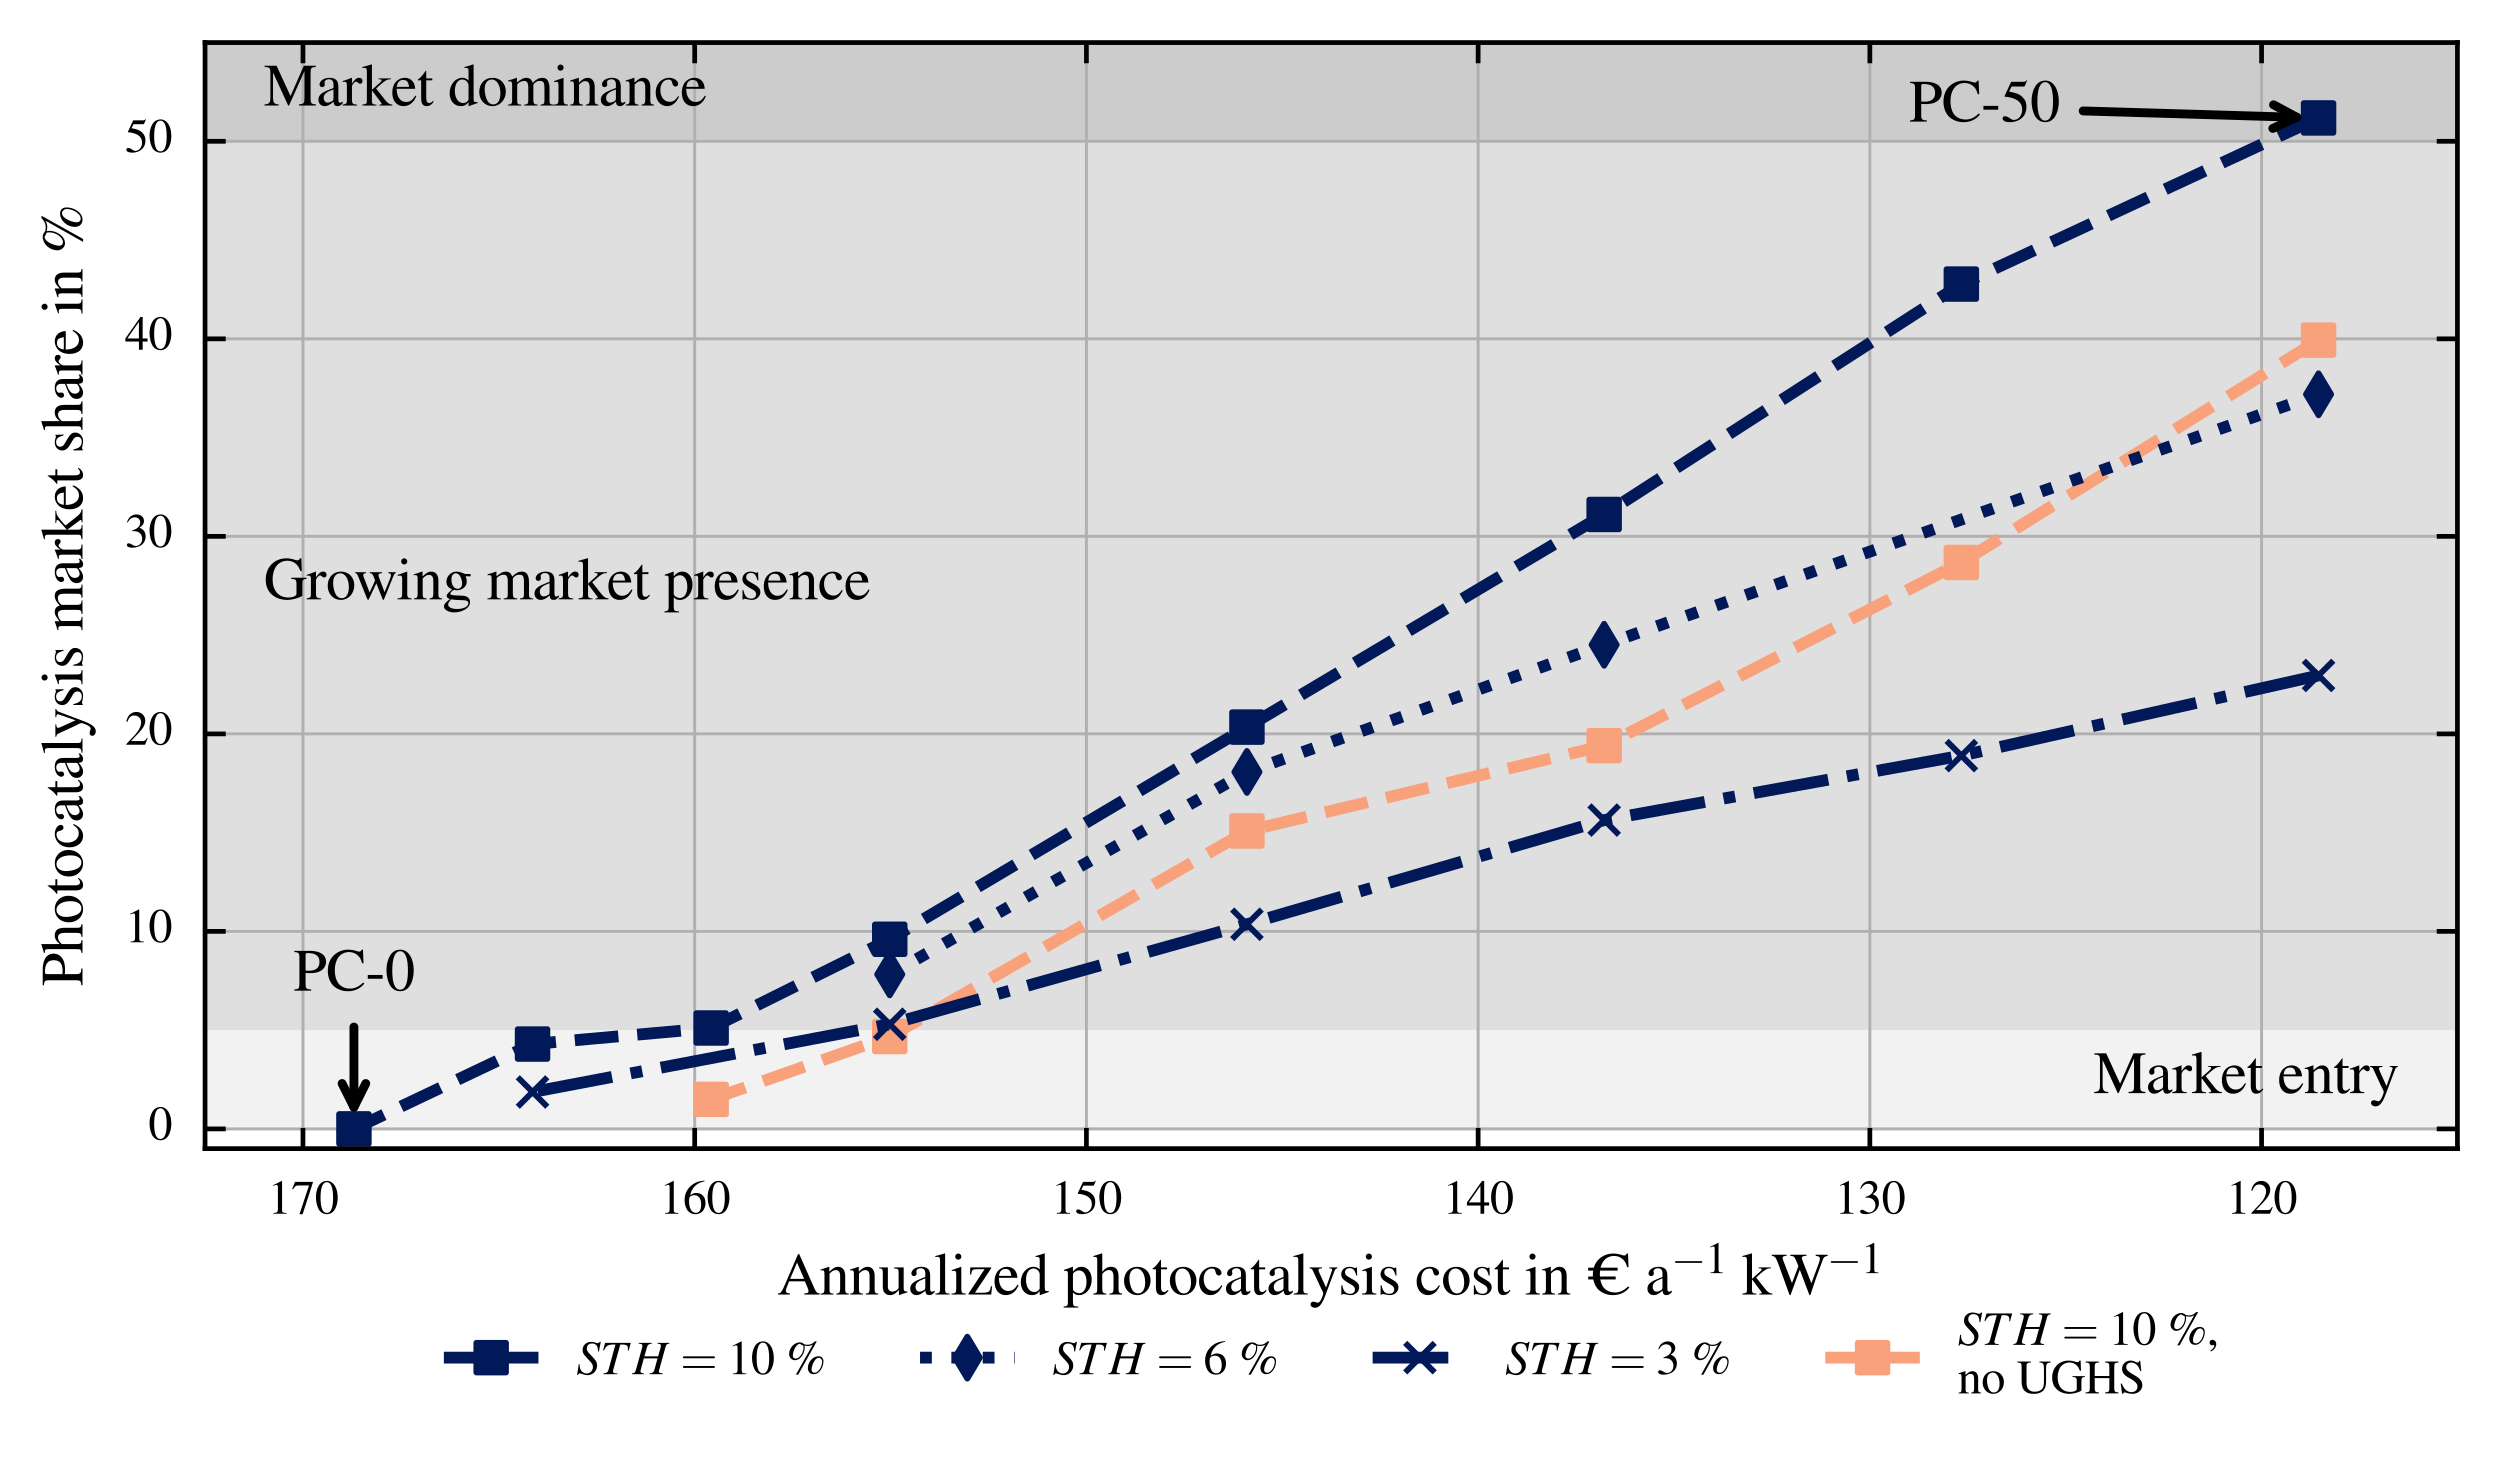 <?xml version="1.0" encoding="utf-8" standalone="no"?>
<!DOCTYPE svg PUBLIC "-//W3C//DTD SVG 1.1//EN"
  "http://www.w3.org/Graphics/SVG/1.1/DTD/svg11.dtd">
<svg xmlns:xlink="http://www.w3.org/1999/xlink" width="422.858pt" height="247.805pt" viewBox="0 0 422.858 247.805" xmlns="http://www.w3.org/2000/svg" version="1.1">
 <defs>
  <style type="text/css">*{stroke-linejoin: round; stroke-linecap: butt}</style>
 </defs>
 <g id="figure_1">
  <g id="patch_1">
   <path d="M 0 247.805 
L 422.858 247.805 
L 422.858 0 
L 0 0 
z
" style="fill: #ffffff"/>
  </g>
  <g id="axes_1">
   <g id="patch_2">
    <path d="M 34.682 194.287 
L 415.658 194.287 
L 415.658 7.2 
L 34.682 7.2 
z
" style="fill: #ffffff"/>
   </g>
   <g id="patch_3">
    <path d="M 415.658 190.946 
L 34.682 190.946 
L 34.682 174.242 
L 415.658 174.242 
z
" clip-path="url(#pe98113e271)" style="fill: #f2f2f2"/>
   </g>
   <g id="patch_4">
    <path d="M 415.658 174.242 
L 34.682 174.242 
L 34.682 23.904 
L 415.658 23.904 
z
" clip-path="url(#pe98113e271)" style="fill: #dfdfdf"/>
   </g>
   <g id="patch_5">
    <path d="M 415.658 23.904 
L 34.682 23.904 
L 34.682 7.2 
L 415.658 7.2 
z
" clip-path="url(#pe98113e271)" style="fill: #cccccc"/>
   </g>
   <g id="GridlinesCollection_1">
    <path clip-path="url(#pe98113e271)" style="fill: none; stroke: #b0b0b0; stroke-width: 0.5"/>
    <path d="M 382.53 194.287 
L 382.53 7.2 
" clip-path="url(#pe98113e271)" style="fill: none; stroke: #b0b0b0; stroke-width: 0.5"/>
    <path d="M 316.273 194.287 
L 316.273 7.2 
" clip-path="url(#pe98113e271)" style="fill: none; stroke: #b0b0b0; stroke-width: 0.5"/>
    <path d="M 250.016 194.287 
L 250.016 7.2 
" clip-path="url(#pe98113e271)" style="fill: none; stroke: #b0b0b0; stroke-width: 0.5"/>
    <path d="M 183.759 194.287 
L 183.759 7.2 
" clip-path="url(#pe98113e271)" style="fill: none; stroke: #b0b0b0; stroke-width: 0.5"/>
    <path d="M 117.502 194.287 
L 117.502 7.2 
" clip-path="url(#pe98113e271)" style="fill: none; stroke: #b0b0b0; stroke-width: 0.5"/>
    <path d="M 51.246 194.287 
L 51.246 7.2 
" clip-path="url(#pe98113e271)" style="fill: none; stroke: #b0b0b0; stroke-width: 0.5"/>
    <path clip-path="url(#pe98113e271)" style="fill: none; stroke: #b0b0b0; stroke-width: 0.5"/>
    <path d="M 34.682 224.354 
L 415.658 224.354 
" clip-path="url(#pe98113e271)" style="fill: none; stroke: #b0b0b0; stroke-width: 0.5"/>
    <path d="M 34.682 190.946 
L 415.658 190.946 
" clip-path="url(#pe98113e271)" style="fill: none; stroke: #b0b0b0; stroke-width: 0.5"/>
    <path d="M 34.682 157.537 
L 415.658 157.537 
" clip-path="url(#pe98113e271)" style="fill: none; stroke: #b0b0b0; stroke-width: 0.5"/>
    <path d="M 34.682 124.129 
L 415.658 124.129 
" clip-path="url(#pe98113e271)" style="fill: none; stroke: #b0b0b0; stroke-width: 0.5"/>
    <path d="M 34.682 90.721 
L 415.658 90.721 
" clip-path="url(#pe98113e271)" style="fill: none; stroke: #b0b0b0; stroke-width: 0.5"/>
    <path d="M 34.682 57.312 
L 415.658 57.312 
" clip-path="url(#pe98113e271)" style="fill: none; stroke: #b0b0b0; stroke-width: 0.5"/>
    <path d="M 34.682 23.904 
L 415.658 23.904 
" clip-path="url(#pe98113e271)" style="fill: none; stroke: #b0b0b0; stroke-width: 0.5"/>
    <path clip-path="url(#pe98113e271)" style="fill: none; stroke: #b0b0b0; stroke-width: 0.5"/>
   </g>
   <g id="line2d_1">
    <path d="M 392.167 19.951 
L 331.749 48.051 
L 271.33 87.022 
L 210.911 122.984 
L 150.493 158.871 
L 120.283 173.882 
L 90.074 176.592 
L 59.864 190.946 
" clip-path="url(#pe98113e271)" style="fill: none; stroke-dasharray: 7.4,3.2; stroke-dashoffset: 0; stroke: #011959; stroke-width: 2"/>
    <defs>
     <path id="m4a6eedfd54" d="M -2.5 2.5 
L 2.5 2.5 
L 2.5 -2.5 
L -2.5 -2.5 
z
" style="stroke: #011959; stroke-linejoin: miter"/>
    </defs>
    <g clip-path="url(#pe98113e271)">
     <use xlink:href="#m4a6eedfd54" x="392.167" y="19.951" style="fill: #011959; stroke: #011959; stroke-linejoin: miter"/>
     <use xlink:href="#m4a6eedfd54" x="331.749" y="48.051" style="fill: #011959; stroke: #011959; stroke-linejoin: miter"/>
     <use xlink:href="#m4a6eedfd54" x="271.33" y="87.022" style="fill: #011959; stroke: #011959; stroke-linejoin: miter"/>
     <use xlink:href="#m4a6eedfd54" x="210.911" y="122.984" style="fill: #011959; stroke: #011959; stroke-linejoin: miter"/>
     <use xlink:href="#m4a6eedfd54" x="150.493" y="158.871" style="fill: #011959; stroke: #011959; stroke-linejoin: miter"/>
     <use xlink:href="#m4a6eedfd54" x="120.283" y="173.882" style="fill: #011959; stroke: #011959; stroke-linejoin: miter"/>
     <use xlink:href="#m4a6eedfd54" x="90.074" y="176.592" style="fill: #011959; stroke: #011959; stroke-linejoin: miter"/>
     <use xlink:href="#m4a6eedfd54" x="59.864" y="190.946" style="fill: #011959; stroke: #011959; stroke-linejoin: miter"/>
    </g>
   </g>
   <g id="line2d_2">
    <path d="M 392.167 57.529 
L 331.749 95.138 
L 271.33 126.122 
L 210.911 140.558 
L 150.493 175.318 
L 120.283 185.958 
" clip-path="url(#pe98113e271)" style="fill: none; stroke-dasharray: 7.4,3.2; stroke-dashoffset: 0; stroke: #f8a17b; stroke-width: 2"/>
    <defs>
     <path id="m153164f5ad" d="M -2.5 2.5 
L 2.5 2.5 
L 2.5 -2.5 
L -2.5 -2.5 
z
" style="stroke: #f8a17b; stroke-linejoin: miter"/>
    </defs>
    <g clip-path="url(#pe98113e271)">
     <use xlink:href="#m153164f5ad" x="392.167" y="57.529" style="fill: #f8a17b; stroke: #f8a17b; stroke-linejoin: miter"/>
     <use xlink:href="#m153164f5ad" x="331.749" y="95.138" style="fill: #f8a17b; stroke: #f8a17b; stroke-linejoin: miter"/>
     <use xlink:href="#m153164f5ad" x="271.33" y="126.122" style="fill: #f8a17b; stroke: #f8a17b; stroke-linejoin: miter"/>
     <use xlink:href="#m153164f5ad" x="210.911" y="140.558" style="fill: #f8a17b; stroke: #f8a17b; stroke-linejoin: miter"/>
     <use xlink:href="#m153164f5ad" x="150.493" y="175.318" style="fill: #f8a17b; stroke: #f8a17b; stroke-linejoin: miter"/>
     <use xlink:href="#m153164f5ad" x="120.283" y="185.958" style="fill: #f8a17b; stroke: #f8a17b; stroke-linejoin: miter"/>
    </g>
   </g>
   <g id="line2d_3">
    <path d="M 392.167 114.25 
L 331.749 127.812 
L 271.33 138.711 
L 210.911 156.334 
L 150.493 173.245 
L 90.074 184.706 
" clip-path="url(#pe98113e271)" style="fill: none; stroke-dasharray: 12.8,3.2,2,3.2; stroke-dashoffset: 0; stroke: #011959; stroke-width: 2"/>
    <defs>
     <path id="m3cc2685a48" d="M -2.5 2.5 
L 2.5 -2.5 
M -2.5 -2.5 
L 2.5 2.5 
" style="stroke: #011959"/>
    </defs>
    <g clip-path="url(#pe98113e271)">
     <use xlink:href="#m3cc2685a48" x="392.167" y="114.25" style="fill: #011959; stroke: #011959"/>
     <use xlink:href="#m3cc2685a48" x="331.749" y="127.812" style="fill: #011959; stroke: #011959"/>
     <use xlink:href="#m3cc2685a48" x="271.33" y="138.711" style="fill: #011959; stroke: #011959"/>
     <use xlink:href="#m3cc2685a48" x="210.911" y="156.334" style="fill: #011959; stroke: #011959"/>
     <use xlink:href="#m3cc2685a48" x="150.493" y="173.245" style="fill: #011959; stroke: #011959"/>
     <use xlink:href="#m3cc2685a48" x="90.074" y="184.706" style="fill: #011959; stroke: #011959"/>
    </g>
   </g>
   <g id="line2d_4">
    <path d="M 392.167 66.69 
L 271.33 109.056 
L 210.911 130.568 
L 150.493 164.805 
" clip-path="url(#pe98113e271)" style="fill: none; stroke-dasharray: 2,3.3; stroke-dashoffset: 0; stroke: #011959; stroke-width: 2"/>
    <defs>
     <path id="m2d8b3e7b81" d="M 0 3.536 
L 2.121 0 
L 0 -3.536 
L -2.121 0 
z
" style="stroke: #011959; stroke-linejoin: miter"/>
    </defs>
    <g clip-path="url(#pe98113e271)">
     <use xlink:href="#m2d8b3e7b81" x="392.167" y="66.69" style="fill: #011959; stroke: #011959; stroke-linejoin: miter"/>
     <use xlink:href="#m2d8b3e7b81" x="271.33" y="109.056" style="fill: #011959; stroke: #011959; stroke-linejoin: miter"/>
     <use xlink:href="#m2d8b3e7b81" x="210.911" y="130.568" style="fill: #011959; stroke: #011959; stroke-linejoin: miter"/>
     <use xlink:href="#m2d8b3e7b81" x="150.493" y="164.805" style="fill: #011959; stroke: #011959; stroke-linejoin: miter"/>
    </g>
   </g>
   <g id="mpl_toolkits.axisartist.axis_artist_1">
    <defs>
     <path id="m7b00320376" d="M 0 0 
L 0 -3.5 
" style="stroke: #000000; stroke-width: 0.8"/>
    </defs>
    <g>
     <use xlink:href="#m7b00320376" x="382.53" y="194.287" style="fill: none; stroke: #000000; stroke-width: 0.8"/>
    </g>
    <g>
     <use xlink:href="#m7b00320376" x="316.273" y="194.287" style="fill: none; stroke: #000000; stroke-width: 0.8"/>
    </g>
    <g>
     <use xlink:href="#m7b00320376" x="250.016" y="194.287" style="fill: none; stroke: #000000; stroke-width: 0.8"/>
    </g>
    <g>
     <use xlink:href="#m7b00320376" x="183.759" y="194.287" style="fill: none; stroke: #000000; stroke-width: 0.8"/>
    </g>
    <g>
     <use xlink:href="#m7b00320376" x="117.502" y="194.287" style="fill: none; stroke: #000000; stroke-width: 0.8"/>
    </g>
    <g>
     <use xlink:href="#m7b00320376" x="51.246" y="194.287" style="fill: none; stroke: #000000; stroke-width: 0.8"/>
    </g>
    <g id="text_1">
     <!-- $\mathdefault{120}$ -->
     <g transform="translate(376.552 205.29) scale(0.08 -0.08)">
      <defs>
       <path id="NimbusRomNo9L-Regu-31" d="M 1862 4352 
L 710 3776 
L 710 3686 
C 787 3718 858 3743 883 3756 
C 998 3801 1107 3826 1171 3826 
C 1306 3826 1363 3731 1363 3525 
L 1363 599 
C 1363 386 1312 238 1210 179 
C 1114 121 1024 102 755 96 
L 755 0 
L 2522 0 
L 2522 96 
C 2016 102 1914 167 1914 477 
L 1914 4339 
L 1862 4352 
z
" transform="scale(0.016)"/>
       <path id="NimbusRomNo9L-Regu-32" d="M 3040 879 
L 2957 912 
C 2720 544 2637 486 2349 486 
L 819 486 
L 1894 1621 
C 2464 2221 2714 2711 2714 3214 
C 2714 3858 2195 4352 1530 4352 
C 1178 4352 845 4211 608 3955 
C 403 3736 307 3530 198 3072 
L 333 3039 
C 589 3671 819 3878 1261 3878 
C 1798 3878 2163 3510 2163 2969 
C 2163 2466 1869 1866 1331 1292 
L 192 76 
L 192 0 
L 2688 0 
L 3040 879 
z
" transform="scale(0.016)"/>
       <path id="NimbusRomNo9L-Regu-30" d="M 1626 4352 
C 1274 4352 1005 4243 768 4019 
C 397 3661 154 2924 154 2176 
C 154 1478 365 729 666 371 
C 902 89 1229 -64 1600 -64 
C 1926 -64 2202 44 2432 268 
C 2803 620 3046 1363 3046 2137 
C 3046 3449 2464 4352 1626 4352 
z
M 1606 4185 
C 2144 4185 2432 3462 2432 2124 
C 2432 787 2150 102 1600 102 
C 1050 102 768 787 768 2118 
C 768 3475 1056 4185 1606 4185 
z
" transform="scale(0.016)"/>
      </defs>
      <use xlink:href="#NimbusRomNo9L-Regu-31" transform="scale(0.996)"/>
      <use xlink:href="#NimbusRomNo9L-Regu-32" transform="translate(49.813 0) scale(0.996)"/>
      <use xlink:href="#NimbusRomNo9L-Regu-30" transform="translate(99.626 0) scale(0.996)"/>
     </g>
    </g>
    <g id="text_2">
     <!-- $\mathdefault{130}$ -->
     <g transform="translate(310.295 205.29) scale(0.08 -0.08)">
      <defs>
       <path id="NimbusRomNo9L-Regu-33" d="M 979 2137 
C 1357 2137 1504 2124 1658 2067 
C 2054 1926 2304 1561 2304 1120 
C 2304 582 1939 166 1466 166 
C 1293 166 1165 211 928 364 
C 736 480 627 524 518 524 
C 371 524 275 435 275 300 
C 275 76 550 -64 998 -64 
C 1491 -64 1997 102 2298 364 
C 2598 627 2765 998 2765 1427 
C 2765 1753 2662 2054 2477 2252 
C 2349 2393 2227 2470 1946 2592 
C 2387 2892 2547 3129 2547 3475 
C 2547 3993 2138 4352 1549 4352 
C 1229 4352 947 4243 717 4038 
C 525 3865 429 3699 288 3315 
L 384 3289 
C 646 3757 934 3967 1338 3967 
C 1754 3967 2042 3686 2042 3283 
C 2042 3052 1946 2822 1786 2662 
C 1594 2470 1414 2374 979 2220 
L 979 2137 
z
" transform="scale(0.016)"/>
      </defs>
      <use xlink:href="#NimbusRomNo9L-Regu-31" transform="scale(0.996)"/>
      <use xlink:href="#NimbusRomNo9L-Regu-33" transform="translate(49.813 0) scale(0.996)"/>
      <use xlink:href="#NimbusRomNo9L-Regu-30" transform="translate(99.626 0) scale(0.996)"/>
     </g>
    </g>
    <g id="text_3">
     <!-- $\mathdefault{140}$ -->
     <g transform="translate(244.038 205.29) scale(0.08 -0.08)">
      <defs>
       <path id="NimbusRomNo9L-Regu-34" d="M 3021 1497 
L 2368 1497 
L 2368 4352 
L 2086 4352 
L 77 1497 
L 77 1088 
L 1875 1088 
L 1875 0 
L 2368 0 
L 2368 1088 
L 3021 1088 
L 3021 1497 
z
M 1869 1497 
L 333 1497 
L 1869 3697 
L 1869 1497 
z
" transform="scale(0.016)"/>
      </defs>
      <use xlink:href="#NimbusRomNo9L-Regu-31" transform="scale(0.996)"/>
      <use xlink:href="#NimbusRomNo9L-Regu-34" transform="translate(49.813 0) scale(0.996)"/>
      <use xlink:href="#NimbusRomNo9L-Regu-30" transform="translate(99.626 0) scale(0.996)"/>
     </g>
    </g>
    <g id="text_4">
     <!-- $\mathdefault{150}$ -->
     <g transform="translate(177.782 205.29) scale(0.08 -0.08)">
      <defs>
       <path id="NimbusRomNo9L-Regu-35" d="M 1158 3718 
L 2413 3718 
C 2515 3718 2541 3731 2560 3775 
L 2803 4345 
L 2746 4390 
C 2650 4256 2586 4224 2451 4224 
L 1114 4224 
L 416 2717 
C 410 2705 410 2698 410 2686 
C 410 2654 435 2635 486 2635 
C 691 2635 947 2591 1210 2508 
C 1946 2274 2285 1882 2285 1255 
C 2285 647 1894 172 1395 172 
C 1267 172 1158 217 966 356 
C 762 502 614 565 480 565 
C 294 565 205 489 205 331 
C 205 89 506 -64 986 -64 
C 1523 -64 1984 108 2304 432 
C 2598 717 2733 1078 2733 1559 
C 2733 2015 2611 2306 2291 2622 
C 2010 2901 1645 3047 890 3180 
L 1158 3718 
z
" transform="scale(0.016)"/>
      </defs>
      <use xlink:href="#NimbusRomNo9L-Regu-31" transform="scale(0.996)"/>
      <use xlink:href="#NimbusRomNo9L-Regu-35" transform="translate(49.813 0) scale(0.996)"/>
      <use xlink:href="#NimbusRomNo9L-Regu-30" transform="translate(99.626 0) scale(0.996)"/>
     </g>
    </g>
    <g id="text_5">
     <!-- $\mathdefault{160}$ -->
     <g transform="translate(111.525 205.29) scale(0.08 -0.08)">
      <defs>
       <path id="NimbusRomNo9L-Regu-36" d="M 2854 4390 
C 2125 4326 1754 4204 1286 3878 
C 595 3385 218 2655 218 1801 
C 218 1248 390 688 666 369 
C 909 89 1254 -64 1651 -64 
C 2445 -64 2995 541 2995 1420 
C 2995 2234 2528 2752 1792 2752 
C 1510 2752 1376 2707 973 2463 
C 1146 3430 1862 4121 2867 4288 
L 2854 4390 
z
M 1549 2457 
C 2099 2457 2419 1999 2419 1203 
C 2419 503 2170 115 1722 115 
C 1158 115 813 713 813 1700 
C 813 2024 864 2203 992 2298 
C 1126 2400 1325 2457 1549 2457 
z
" transform="scale(0.016)"/>
      </defs>
      <use xlink:href="#NimbusRomNo9L-Regu-31" transform="scale(0.996)"/>
      <use xlink:href="#NimbusRomNo9L-Regu-36" transform="translate(49.813 0) scale(0.996)"/>
      <use xlink:href="#NimbusRomNo9L-Regu-30" transform="translate(99.626 0) scale(0.996)"/>
     </g>
    </g>
    <g id="text_6">
     <!-- $\mathdefault{170}$ -->
     <g transform="translate(45.268 205.29) scale(0.08 -0.08)">
      <defs>
       <path id="NimbusRomNo9L-Regu-37" d="M 2874 4224 
L 506 4224 
L 128 3283 
L 237 3232 
C 512 3667 627 3750 979 3750 
L 2368 3750 
L 1101 -64 
L 1517 -64 
L 2874 4121 
L 2874 4224 
z
" transform="scale(0.016)"/>
      </defs>
      <use xlink:href="#NimbusRomNo9L-Regu-31" transform="scale(0.996)"/>
      <use xlink:href="#NimbusRomNo9L-Regu-37" transform="translate(49.813 0) scale(0.996)"/>
      <use xlink:href="#NimbusRomNo9L-Regu-30" transform="translate(99.626 0) scale(0.996)"/>
     </g>
    </g>
    <g id="patch_6">
     <path d="M 34.682 194.287 
L 415.658 194.287 
" style="fill: none; stroke: #000000; stroke-width: 0.8; stroke-linecap: square"/>
    </g>
    <g id="text_7">
     <!-- Annualized photocatalysis cost in € a$^{-1}$ kW$^{-1}$ -->
     <g transform="translate(131.442 218.961) scale(0.1 -0.1)">
      <defs>
       <path id="NimbusRomNo9L-Regu-41" d="M 4518 121 
C 4230 141 4166 205 3942 686 
L 2349 4288 
L 2221 4288 
L 890 1187 
C 480 238 403 134 96 121 
L 96 0 
L 1363 0 
L 1363 121 
C 1056 121 928 205 928 387 
C 928 465 947 556 979 641 
L 1274 1401 
L 2950 1401 
L 3213 777 
C 3290 602 3334 433 3334 342 
C 3334 179 3226 128 2886 121 
L 2886 0 
L 4518 0 
L 4518 121 
z
M 1382 1664 
L 2118 3392 
L 2861 1664 
L 1382 1664 
z
" transform="scale(0.016)"/>
       <path id="NimbusRomNo9L-Regu-6e" d="M 102 2547 
C 141 2566 205 2572 275 2572 
C 454 2572 512 2476 512 2163 
L 512 576 
C 512 211 442 121 115 96 
L 115 0 
L 1472 0 
L 1472 96 
C 1146 121 1050 198 1050 428 
L 1050 2227 
C 1357 2515 1498 2591 1709 2591 
C 2022 2591 2176 2393 2176 1971 
L 2176 633 
C 2176 230 2093 121 1773 96 
L 1773 0 
L 3104 0 
L 3104 96 
C 2790 128 2714 204 2714 518 
L 2714 1984 
C 2714 2585 2432 2944 1958 2944 
C 1664 2944 1466 2835 1030 2425 
L 1030 2931 
L 986 2944 
C 672 2828 454 2758 102 2655 
L 102 2547 
z
" transform="scale(0.016)"/>
       <path id="NimbusRomNo9L-Regu-75" d="M 3066 319 
L 3034 319 
C 2739 319 2669 390 2669 684 
L 2669 2880 
L 1658 2880 
L 1658 2771 
C 2054 2752 2131 2688 2131 2368 
L 2131 864 
C 2131 684 2099 595 2010 524 
C 1837 384 1638 307 1446 307 
C 1197 307 992 524 992 793 
L 992 2880 
L 58 2880 
L 58 2790 
C 365 2771 454 2675 454 2380 
L 454 768 
C 454 262 762 -64 1229 -64 
C 1466 -64 1715 38 1888 211 
L 2163 486 
L 2163 -45 
L 2189 -64 
C 2509 64 2739 134 3066 224 
L 3066 319 
z
" transform="scale(0.016)"/>
       <path id="NimbusRomNo9L-Regu-61" d="M 2829 422 
C 2720 332 2643 300 2547 300 
C 2400 300 2355 390 2355 672 
L 2355 1920 
C 2355 2252 2323 2438 2227 2592 
C 2086 2822 1811 2944 1434 2944 
C 832 2944 358 2630 358 2227 
C 358 2080 486 1952 634 1952 
C 787 1952 922 2080 922 2220 
C 922 2246 915 2278 909 2323 
C 896 2380 890 2432 890 2476 
C 890 2649 1094 2790 1350 2790 
C 1664 2790 1837 2604 1837 2259 
L 1837 1868 
C 851 1472 742 1420 467 1177 
C 326 1049 237 832 237 620 
C 237 217 518 -64 909 -64 
C 1190 -64 1453 70 1843 403 
C 1875 70 1990 -64 2253 -64 
C 2470 -64 2605 12 2829 256 
L 2829 422 
z
M 1837 787 
C 1837 588 1805 531 1670 454 
C 1517 364 1338 307 1203 307 
C 979 307 800 524 800 800 
L 800 825 
C 800 1203 1062 1433 1837 1715 
L 1837 787 
z
" transform="scale(0.016)"/>
       <path id="NimbusRomNo9L-Regu-6c" d="M 122 3987 
L 160 3987 
C 230 3993 307 4000 358 4000 
C 563 4000 627 3910 627 3609 
L 627 556 
C 627 211 538 128 134 96 
L 134 0 
L 1645 0 
L 1645 96 
C 1242 121 1165 185 1165 537 
L 1165 4358 
L 1139 4371 
C 806 4262 563 4198 122 4089 
L 122 3987 
z
" transform="scale(0.016)"/>
       <path id="NimbusRomNo9L-Regu-69" d="M 1120 2944 
L 128 2592 
L 128 2496 
L 179 2502 
C 256 2515 339 2521 397 2521 
C 550 2521 608 2419 608 2137 
L 608 652 
C 608 192 544 121 102 96 
L 102 0 
L 1619 0 
L 1619 96 
C 1197 128 1146 192 1146 652 
L 1146 2924 
L 1120 2944 
z
M 819 4352 
C 646 4352 499 4204 499 4025 
C 499 3846 640 3699 819 3699 
C 1005 3699 1152 3839 1152 4025 
C 1152 4204 1005 4352 819 4352 
z
" transform="scale(0.016)"/>
       <path id="NimbusRomNo9L-Regu-7a" d="M 2675 864 
L 2560 889 
C 2496 569 2458 467 2374 358 
C 2285 249 2067 192 1741 192 
L 858 192 
L 2579 2783 
L 2579 2880 
L 358 2880 
L 339 2124 
L 454 2124 
C 512 2592 608 2687 992 2687 
L 1875 2687 
L 173 96 
L 173 0 
L 2586 0 
L 2675 864 
z
" transform="scale(0.016)"/>
       <path id="NimbusRomNo9L-Regu-65" d="M 2611 1052 
C 2304 564 2029 377 1619 377 
C 1254 377 979 564 794 930 
C 678 1174 634 1386 621 1779 
L 2592 1779 
C 2541 2193 2477 2377 2317 2580 
C 2125 2809 1830 2944 1498 2944 
C 1178 2944 877 2828 634 2612 
C 333 2351 160 1900 160 1374 
C 160 486 621 -64 1357 -64 
C 1965 -64 2445 313 2714 1007 
L 2611 1052 
z
M 634 1984 
C 704 2478 922 2713 1312 2713 
C 1702 2713 1856 2535 1939 1984 
L 634 1984 
z
" transform="scale(0.016)"/>
       <path id="NimbusRomNo9L-Regu-64" d="M 2202 -64 
L 3142 268 
L 3142 371 
C 3027 364 3014 364 2995 364 
C 2765 364 2714 435 2714 729 
L 2714 4358 
L 2682 4371 
C 2374 4262 2150 4198 1741 4089 
L 1741 3987 
C 1792 3993 1830 3993 1882 3993 
C 2118 3993 2176 3929 2176 3667 
L 2176 2668 
C 1933 2873 1760 2944 1504 2944 
C 768 2944 173 2220 173 1312 
C 173 492 653 -64 1357 -64 
C 1715 -64 1958 64 2176 364 
L 2176 -45 
L 2202 -64 
z
M 2176 652 
C 2176 608 2131 531 2067 460 
C 1952 332 1792 268 1606 268 
C 1075 268 723 780 723 1568 
C 723 2291 1037 2764 1523 2764 
C 1862 2764 2176 2464 2176 2124 
L 2176 652 
z
" transform="scale(0.016)"/>
       <path id="NimbusRomNo9L-Regu-70" d="M 58 2515 
C 115 2521 160 2521 218 2521 
C 435 2521 480 2457 480 2157 
L 480 -839 
C 480 -1172 410 -1242 32 -1280 
L 32 -1389 
L 1581 -1389 
L 1581 -1280 
C 1101 -1274 1018 -1203 1018 -798 
L 1018 211 
C 1242 0 1395 -64 1664 -64 
C 2419 -64 3008 652 3008 1580 
C 3008 2374 2560 2944 1939 2944 
C 1581 2944 1299 2783 1018 2438 
L 1018 2931 
L 979 2944 
C 634 2809 410 2726 58 2617 
L 58 2515 
z
M 1018 2137 
C 1018 2329 1376 2559 1670 2559 
C 2144 2559 2458 2073 2458 1331 
C 2458 620 2144 140 1683 140 
C 1382 140 1018 371 1018 563 
L 1018 2137 
z
" transform="scale(0.016)"/>
       <path id="NimbusRomNo9L-Regu-68" d="M 1005 2195 
C 1274 2489 1466 2598 1715 2598 
C 2035 2598 2195 2368 2195 1920 
L 2195 652 
C 2195 217 2131 134 1760 96 
L 1760 0 
L 3117 0 
L 3117 96 
C 2771 160 2733 211 2733 652 
L 2733 1926 
C 2733 2598 2464 2944 1946 2944 
C 1568 2944 1299 2790 1005 2406 
L 1005 4352 
L 973 4371 
C 755 4294 595 4243 237 4140 
L 64 4089 
L 64 3987 
C 90 3993 109 3993 141 3993 
C 416 3993 467 3942 467 3667 
L 467 652 
C 467 204 429 147 58 96 
L 58 0 
L 1440 0 
L 1440 96 
C 1069 134 1005 211 1005 652 
L 1005 2195 
z
" transform="scale(0.016)"/>
       <path id="NimbusRomNo9L-Regu-6f" d="M 1600 2944 
C 768 2944 186 2329 186 1446 
C 186 582 781 -64 1587 -64 
C 2394 -64 3008 614 3008 1497 
C 3008 2336 2419 2944 1600 2944 
z
M 1517 2764 
C 2054 2764 2432 2150 2432 1273 
C 2432 550 2144 115 1664 115 
C 1414 115 1178 268 1043 524 
C 864 857 762 1305 762 1760 
C 762 2368 1062 2764 1517 2764 
z
" transform="scale(0.016)"/>
       <path id="NimbusRomNo9L-Regu-74" d="M 1632 2880 
L 986 2880 
L 986 3622 
C 986 3686 979 3705 941 3705 
C 896 3648 858 3590 813 3526 
C 570 3174 294 2867 192 2841 
C 122 2796 83 2751 83 2719 
C 83 2700 90 2687 109 2675 
L 448 2675 
L 448 748 
C 448 211 640 -64 1018 -64 
C 1331 -64 1574 89 1786 422 
L 1702 492 
C 1568 332 1459 268 1318 268 
C 1082 268 986 441 986 844 
L 986 2675 
L 1632 2675 
L 1632 2880 
z
" transform="scale(0.016)"/>
       <path id="NimbusRomNo9L-Regu-63" d="M 2547 998 
C 2240 550 2010 396 1645 396 
C 1062 396 653 908 653 1644 
C 653 2303 1005 2758 1523 2758 
C 1754 2758 1837 2687 1901 2451 
L 1939 2310 
C 1990 2131 2106 2015 2240 2015 
C 2406 2015 2547 2137 2547 2284 
C 2547 2643 2099 2944 1562 2944 
C 1248 2944 922 2815 659 2585 
C 339 2303 160 1868 160 1363 
C 160 531 666 -64 1376 -64 
C 1664 -64 1920 38 2150 236 
C 2323 390 2445 563 2637 940 
L 2547 998 
z
" transform="scale(0.016)"/>
       <path id="NimbusRomNo9L-Regu-79" d="M 3040 2880 
L 2176 2880 
L 2176 2783 
C 2381 2783 2483 2726 2483 2623 
C 2483 2597 2477 2559 2458 2514 
L 1837 741 
L 1101 2366 
C 1062 2456 1037 2540 1037 2610 
C 1037 2726 1133 2771 1408 2783 
L 1408 2880 
L 90 2880 
L 90 2790 
C 256 2764 365 2694 416 2585 
L 1146 1005 
L 1165 953 
L 1261 761 
C 1440 439 1542 208 1542 112 
C 1542 15 1395 -389 1286 -582 
C 1197 -749 1056 -871 966 -871 
C 928 -871 870 -858 806 -826 
C 685 -781 576 -755 467 -755 
C 320 -755 192 -884 192 -1037 
C 192 -1248 397 -1408 666 -1408 
C 1094 -1408 1402 -1050 1747 -126 
L 2733 2495 
C 2816 2700 2886 2764 3040 2783 
L 3040 2880 
z
" transform="scale(0.016)"/>
       <path id="NimbusRomNo9L-Regu-73" d="M 2016 2009 
L 1990 2880 
L 1920 2880 
L 1907 2867 
C 1850 2822 1843 2815 1818 2815 
C 1779 2815 1715 2828 1645 2860 
C 1504 2918 1363 2944 1197 2944 
C 691 2944 326 2617 326 2155 
C 326 1796 531 1539 1075 1231 
L 1446 1019 
C 1670 891 1779 737 1779 538 
C 1779 256 1574 76 1248 76 
C 1030 76 832 160 710 301 
C 576 461 518 609 435 974 
L 333 974 
L 333 -26 
L 416 -26 
C 461 38 486 51 563 51 
C 621 51 710 38 858 0 
C 1037 -39 1210 -64 1325 -64 
C 1818 -64 2227 307 2227 756 
C 2227 1077 2074 1289 1690 1520 
L 998 1930 
C 819 2033 723 2193 723 2366 
C 723 2623 922 2803 1216 2803 
C 1581 2803 1773 2585 1920 2014 
L 2016 2009 
z
" transform="scale(0.016)"/>
       <path id="NimbusRomNo9L-Regu-43" d="M 3968 2905 
L 3910 4352 
L 3776 4352 
C 3738 4217 3635 4140 3507 4140 
C 3450 4140 3354 4159 3258 4198 
C 2944 4300 2624 4352 2323 4352 
C 1798 4352 1267 4153 870 3801 
C 422 3405 179 2809 179 2105 
C 179 1510 371 960 698 595 
C 1082 179 1670 -64 2304 -64 
C 3027 -64 3661 230 4051 748 
L 3936 864 
C 3462 409 3040 217 2509 217 
C 2106 217 1747 345 1472 588 
C 1120 902 922 1478 922 2188 
C 922 3347 1517 4095 2445 4095 
C 2810 4095 3142 3961 3398 3705 
C 3603 3501 3699 3321 3821 2905 
L 3968 2905 
z
" transform="scale(0.016)"/>
       <path id="CMSY10-0" d="M 4218 1472 
C 4326 1472 4442 1472 4442 1600 
C 4442 1728 4326 1728 4218 1728 
L 755 1728 
C 646 1728 531 1728 531 1600 
C 531 1472 646 1472 755 1472 
L 4218 1472 
z
" transform="scale(0.016)"/>
       <path id="NimbusRomNo9L-Regu-6b" d="M 45 3987 
C 128 3993 186 4000 250 4000 
C 461 4000 525 3916 525 3609 
L 525 524 
C 525 192 506 172 45 96 
L 45 0 
L 1542 0 
L 1542 96 
L 1414 102 
C 1158 115 1062 204 1062 428 
L 1062 1606 
L 1958 409 
L 1978 384 
C 1990 364 2003 345 2022 326 
C 2074 262 2093 224 2093 192 
C 2093 134 2035 96 1958 96 
L 1837 96 
L 1837 0 
L 3232 0 
L 3232 96 
C 2950 115 2752 236 2483 563 
L 1504 1804 
L 1690 1977 
C 2144 2400 2541 2694 2726 2745 
C 2822 2771 2912 2783 3021 2783 
L 3072 2783 
L 3072 2880 
L 1766 2880 
L 1766 2790 
C 2016 2783 2086 2758 2086 2668 
C 2086 2617 2029 2528 1939 2451 
L 1062 1670 
L 1062 4358 
L 1037 4371 
C 794 4294 608 4243 237 4140 
L 45 4089 
L 45 3987 
z
" transform="scale(0.016)"/>
       <path id="NimbusRomNo9L-Regu-57" d="M 5965 4224 
L 4698 4224 
L 4698 4102 
C 5024 4070 5139 4000 5139 3828 
C 5139 3694 5101 3529 5037 3350 
L 4237 1191 
L 3392 3363 
C 3379 3395 3322 3535 3315 3554 
C 3258 3688 3219 3809 3219 3879 
C 3219 4032 3366 4095 3712 4102 
L 3712 4224 
L 2003 4224 
L 2003 4102 
C 2368 4095 2432 4038 2650 3529 
L 2861 3007 
L 2176 1210 
L 1254 3605 
C 1210 3720 1184 3828 1184 3898 
C 1184 4038 1274 4083 1600 4102 
L 1600 4224 
L 32 4224 
L 32 4102 
C 358 4070 454 3956 691 3357 
L 1926 -64 
L 2022 -64 
L 3008 2631 
L 4032 -64 
L 4128 -64 
C 4672 1599 4736 1777 5434 3650 
C 5555 3981 5626 4038 5965 4102 
L 5965 4224 
z
" transform="scale(0.016)"/>
      </defs>
      <use xlink:href="#NimbusRomNo9L-Regu-41" transform="scale(0.996)"/>
      <use xlink:href="#NimbusRomNo9L-Regu-6e" transform="translate(71.93 0) scale(0.996)"/>
      <use xlink:href="#NimbusRomNo9L-Regu-6e" transform="translate(121.743 0) scale(0.996)"/>
      <use xlink:href="#NimbusRomNo9L-Regu-75" transform="translate(171.556 0) scale(0.996)"/>
      <use xlink:href="#NimbusRomNo9L-Regu-61" transform="translate(221.37 0) scale(0.996)"/>
      <use xlink:href="#NimbusRomNo9L-Regu-6c" transform="translate(265.603 0) scale(0.996)"/>
      <use xlink:href="#NimbusRomNo9L-Regu-69" transform="translate(293.298 0) scale(0.996)"/>
      <use xlink:href="#NimbusRomNo9L-Regu-7a" transform="translate(320.993 0) scale(0.996)"/>
      <use xlink:href="#NimbusRomNo9L-Regu-65" transform="translate(365.227 0) scale(0.996)"/>
      <use xlink:href="#NimbusRomNo9L-Regu-64" transform="translate(409.461 0) scale(0.996)"/>
      <use xlink:href="#NimbusRomNo9L-Regu-70" transform="translate(484.18 0) scale(0.996)"/>
      <use xlink:href="#NimbusRomNo9L-Regu-68" transform="translate(533.994 0) scale(0.996)"/>
      <use xlink:href="#NimbusRomNo9L-Regu-6f" transform="translate(583.807 0) scale(0.996)"/>
      <use xlink:href="#NimbusRomNo9L-Regu-74" transform="translate(633.62 0) scale(0.996)"/>
      <use xlink:href="#NimbusRomNo9L-Regu-6f" transform="translate(661.315 0) scale(0.996)"/>
      <use xlink:href="#NimbusRomNo9L-Regu-63" transform="translate(711.128 0) scale(0.996)"/>
      <use xlink:href="#NimbusRomNo9L-Regu-61" transform="translate(755.362 0) scale(0.996)"/>
      <use xlink:href="#NimbusRomNo9L-Regu-74" transform="translate(799.596 0) scale(0.996)"/>
      <use xlink:href="#NimbusRomNo9L-Regu-61" transform="translate(827.291 0) scale(0.996)"/>
      <use xlink:href="#NimbusRomNo9L-Regu-6c" transform="translate(871.524 0) scale(0.996)"/>
      <use xlink:href="#NimbusRomNo9L-Regu-79" transform="translate(899.219 0) scale(0.996)"/>
      <use xlink:href="#NimbusRomNo9L-Regu-73" transform="translate(949.033 0) scale(0.996)"/>
      <use xlink:href="#NimbusRomNo9L-Regu-69" transform="translate(987.786 0) scale(0.996)"/>
      <use xlink:href="#NimbusRomNo9L-Regu-73" transform="translate(1015.482 0) scale(0.996)"/>
      <use xlink:href="#NimbusRomNo9L-Regu-63" transform="translate(1079.142 0) scale(0.996)"/>
      <use xlink:href="#NimbusRomNo9L-Regu-6f" transform="translate(1123.375 0) scale(0.996)"/>
      <use xlink:href="#NimbusRomNo9L-Regu-73" transform="translate(1173.189 0) scale(0.996)"/>
      <use xlink:href="#NimbusRomNo9L-Regu-74" transform="translate(1211.942 0) scale(0.996)"/>
      <use xlink:href="#NimbusRomNo9L-Regu-69" transform="translate(1264.544 0) scale(0.996)"/>
      <use xlink:href="#NimbusRomNo9L-Regu-6e" transform="translate(1292.239 0) scale(0.996)"/>
      <use xlink:href="#NimbusRomNo9L-Regu-43" transform="translate(1376.922 0) scale(0.996)"/>
      <use xlink:href="#NimbusRomNo9L-Regu-61" transform="translate(1468.278 0) scale(0.996)"/>
      <use xlink:href="#CMSY10-0" transform="translate(1512.512 36.163) scale(0.737)"/>
      <use xlink:href="#NimbusRomNo9L-Regu-31" transform="translate(1569.795 36.163) scale(0.737)"/>
      <use xlink:href="#NimbusRomNo9L-Regu-6b" transform="translate(1632.061 0) scale(0.996)"/>
      <use xlink:href="#NimbusRomNo9L-Regu-57" transform="translate(1681.875 0) scale(0.996)"/>
      <use xlink:href="#CMSY10-0" transform="translate(1775.921 36.163) scale(0.737)"/>
      <use xlink:href="#NimbusRomNo9L-Regu-31" transform="translate(1833.204 36.163) scale(0.737)"/>
      <path d="M 1371.94 40.448 
L 1421.754 40.448 
L 1421.754 45.429 
L 1371.94 45.429 
L 1371.94 40.448 
z
"/>
      <path d="M 1371.94 25.504 
L 1418.365 25.504 
L 1418.365 30.485 
L 1371.94 30.485 
L 1371.94 25.504 
z
"/>
     </g>
    </g>
   </g>
   <g id="mpl_toolkits.axisartist.axis_artist_2">
    <defs>
     <path id="m77342d72e6" d="M 0 0 
L -0 3.5 
" style="stroke: #000000; stroke-width: 0.8"/>
    </defs>
    <g>
     <use xlink:href="#m77342d72e6" x="382.53" y="7.2" style="fill: none; stroke: #000000; stroke-width: 0.8"/>
    </g>
    <g>
     <use xlink:href="#m77342d72e6" x="316.273" y="7.2" style="fill: none; stroke: #000000; stroke-width: 0.8"/>
    </g>
    <g>
     <use xlink:href="#m77342d72e6" x="250.016" y="7.2" style="fill: none; stroke: #000000; stroke-width: 0.8"/>
    </g>
    <g>
     <use xlink:href="#m77342d72e6" x="183.759" y="7.2" style="fill: none; stroke: #000000; stroke-width: 0.8"/>
    </g>
    <g>
     <use xlink:href="#m77342d72e6" x="117.502" y="7.2" style="fill: none; stroke: #000000; stroke-width: 0.8"/>
    </g>
    <g>
     <use xlink:href="#m77342d72e6" x="51.246" y="7.2" style="fill: none; stroke: #000000; stroke-width: 0.8"/>
    </g>
    <g id="patch_7">
     <path d="M 34.682 7.2 
L 415.658 7.2 
" style="fill: none; stroke: #000000; stroke-width: 0.8; stroke-linecap: square"/>
    </g>
   </g>
   <g id="mpl_toolkits.axisartist.axis_artist_3">
    <defs>
     <path id="m255d2fc5f4" d="M 0 0 
L 3.5 0 
" style="stroke: #000000; stroke-width: 0.8"/>
    </defs>
    <g>
     <use xlink:href="#m255d2fc5f4" x="34.682" y="190.946" style="fill: none; stroke: #000000; stroke-width: 0.8"/>
    </g>
    <g>
     <use xlink:href="#m255d2fc5f4" x="34.682" y="157.537" style="fill: none; stroke: #000000; stroke-width: 0.8"/>
    </g>
    <g>
     <use xlink:href="#m255d2fc5f4" x="34.682" y="124.129" style="fill: none; stroke: #000000; stroke-width: 0.8"/>
    </g>
    <g>
     <use xlink:href="#m255d2fc5f4" x="34.682" y="90.721" style="fill: none; stroke: #000000; stroke-width: 0.8"/>
    </g>
    <g>
     <use xlink:href="#m255d2fc5f4" x="34.682" y="57.312" style="fill: none; stroke: #000000; stroke-width: 0.8"/>
    </g>
    <g>
     <use xlink:href="#m255d2fc5f4" x="34.682" y="23.904" style="fill: none; stroke: #000000; stroke-width: 0.8"/>
    </g>
    <g id="text_8">
     <!-- $\mathdefault{0}$ -->
     <g transform="translate(25.096 192.785) scale(0.08 -0.08)">
      <use xlink:href="#NimbusRomNo9L-Regu-30" transform="scale(0.996)"/>
     </g>
    </g>
    <g id="text_9">
     <!-- $\mathdefault{10}$ -->
     <g transform="translate(21.111 159.377) scale(0.08 -0.08)">
      <use xlink:href="#NimbusRomNo9L-Regu-31" transform="scale(0.996)"/>
      <use xlink:href="#NimbusRomNo9L-Regu-30" transform="translate(49.813 0) scale(0.996)"/>
     </g>
    </g>
    <g id="text_10">
     <!-- $\mathdefault{20}$ -->
     <g transform="translate(21.111 125.968) scale(0.08 -0.08)">
      <use xlink:href="#NimbusRomNo9L-Regu-32" transform="scale(0.996)"/>
      <use xlink:href="#NimbusRomNo9L-Regu-30" transform="translate(49.813 0) scale(0.996)"/>
     </g>
    </g>
    <g id="text_11">
     <!-- $\mathdefault{30}$ -->
     <g transform="translate(21.111 92.56) scale(0.08 -0.08)">
      <use xlink:href="#NimbusRomNo9L-Regu-33" transform="scale(0.996)"/>
      <use xlink:href="#NimbusRomNo9L-Regu-30" transform="translate(49.813 0) scale(0.996)"/>
     </g>
    </g>
    <g id="text_12">
     <!-- $\mathdefault{40}$ -->
     <g transform="translate(21.111 59.152) scale(0.08 -0.08)">
      <use xlink:href="#NimbusRomNo9L-Regu-34" transform="scale(0.996)"/>
      <use xlink:href="#NimbusRomNo9L-Regu-30" transform="translate(49.813 0) scale(0.996)"/>
     </g>
    </g>
    <g id="text_13">
     <!-- $\mathdefault{50}$ -->
     <g transform="translate(21.111 25.743) scale(0.08 -0.08)">
      <use xlink:href="#NimbusRomNo9L-Regu-35" transform="scale(0.996)"/>
      <use xlink:href="#NimbusRomNo9L-Regu-30" transform="translate(49.813 0) scale(0.996)"/>
     </g>
    </g>
    <g id="patch_8">
     <path d="M 34.682 194.287 
L 34.682 7.2 
" style="fill: none; stroke: #000000; stroke-width: 0.8; stroke-linecap: square"/>
    </g>
    <g id="text_14">
     <!-- Photocatalysis market share in \% -->
     <g transform="translate(13.955 166.825) rotate(-90) scale(0.1 -0.1)">
      <defs>
       <path id="NimbusRomNo9L-Regu-50" d="M 1293 1875 
C 1459 1862 1568 1855 1734 1855 
C 2234 1855 2579 1919 2854 2073 
C 3238 2276 3469 2661 3469 3077 
C 3469 3343 3379 3583 3206 3766 
C 2950 4044 2394 4224 1792 4224 
L 102 4224 
L 102 4102 
C 576 4051 640 3987 640 3528 
L 640 765 
C 640 230 589 166 102 121 
L 102 0 
L 1894 0 
L 1894 121 
C 1389 140 1293 230 1293 695 
L 1293 1875 
z
M 1293 3772 
C 1293 3942 1338 3987 1510 3987 
C 2374 3987 2771 3690 2771 3040 
C 2771 2427 2394 2112 1658 2112 
C 1530 2112 1440 2118 1293 2130 
L 1293 3772 
z
" transform="scale(0.016)"/>
       <path id="NimbusRomNo9L-Regu-6d" d="M 122 2547 
C 205 2566 256 2572 326 2572 
C 493 2572 550 2470 550 2163 
L 550 544 
C 550 198 461 102 102 96 
L 102 0 
L 1523 0 
L 1523 96 
C 1184 108 1088 179 1088 428 
L 1088 2233 
C 1088 2246 1139 2310 1184 2355 
C 1344 2502 1619 2611 1843 2611 
C 2125 2611 2266 2387 2266 1939 
L 2266 550 
C 2266 192 2195 121 1830 96 
L 1830 0 
L 3264 0 
L 3264 96 
C 2899 102 2803 211 2803 608 
L 2803 2220 
C 2995 2496 3206 2611 3501 2611 
C 3866 2611 3981 2438 3981 1907 
L 3981 556 
C 3981 192 3930 140 3558 96 
L 3558 0 
L 4960 0 
L 4960 96 
L 4794 108 
C 4602 121 4518 236 4518 486 
L 4518 1804 
C 4518 2560 4269 2944 3776 2944 
C 3405 2944 3078 2777 2733 2406 
C 2618 2771 2400 2944 2054 2944 
C 1773 2944 1594 2854 1062 2451 
L 1062 2931 
L 1018 2944 
C 691 2822 474 2751 122 2655 
L 122 2547 
z
" transform="scale(0.016)"/>
       <path id="NimbusRomNo9L-Regu-72" d="M 45 2496 
C 134 2515 192 2521 269 2521 
C 429 2521 486 2419 486 2137 
L 486 537 
C 486 217 442 172 32 96 
L 32 0 
L 1568 0 
L 1568 96 
C 1133 115 1024 211 1024 576 
L 1024 2016 
C 1024 2220 1299 2540 1472 2540 
C 1510 2540 1568 2508 1638 2444 
C 1741 2355 1811 2316 1894 2316 
C 2048 2316 2144 2425 2144 2604 
C 2144 2815 2010 2944 1792 2944 
C 1523 2944 1338 2796 1024 2342 
L 1024 2931 
L 992 2944 
C 653 2803 422 2720 45 2598 
L 45 2496 
z
" transform="scale(0.016)"/>
       <path id="NimbusRomNo9L-Regu-25" d="M 4282 2380 
C 3558 2380 2874 1630 2874 827 
C 2874 326 3181 0 3642 0 
C 3930 0 4166 102 4390 326 
C 4730 673 4941 1193 4941 1694 
C 4941 2131 4698 2380 4282 2380 
z
M 4326 2176 
C 4570 2176 4774 1944 4774 1662 
C 4774 1296 4614 859 4371 558 
C 4166 301 3981 192 3750 192 
C 3520 192 3360 358 3360 602 
C 3360 943 3539 1469 3776 1803 
C 3949 2060 4128 2176 4326 2176 
z
M 4058 4352 
L 3808 4352 
C 3462 4017 3206 3904 2810 3904 
C 2554 3904 2406 3950 2253 4084 
C 2086 4191 2003 4224 1805 4224 
C 1075 4224 390 3487 390 2671 
C 390 2221 730 1856 1146 1856 
C 1421 1856 1709 1984 1920 2208 
C 2253 2549 2458 3056 2458 3525 
C 2458 3615 2445 3692 2413 3807 
C 2528 3763 2643 3743 2829 3743 
C 3110 3743 3277 3788 3533 3930 
L 1286 -64 
L 1594 -64 
L 4058 4352 
z
M 2240 3862 
C 2278 3733 2298 3636 2298 3546 
C 2298 2816 1773 2073 1254 2073 
C 1030 2073 877 2235 877 2467 
C 877 2738 1005 3177 1178 3500 
C 1363 3814 1606 4031 1805 4031 
C 1837 4031 1850 4025 1888 3993 
C 1978 3910 2054 3878 2240 3827 
L 2240 3862 
z
" transform="scale(0.016)"/>
      </defs>
      <use xlink:href="#NimbusRomNo9L-Regu-50" transform="scale(0.996)"/>
      <use xlink:href="#NimbusRomNo9L-Regu-68" transform="translate(55.392 0) scale(0.996)"/>
      <use xlink:href="#NimbusRomNo9L-Regu-6f" transform="translate(105.205 0) scale(0.996)"/>
      <use xlink:href="#NimbusRomNo9L-Regu-74" transform="translate(155.018 0) scale(0.996)"/>
      <use xlink:href="#NimbusRomNo9L-Regu-6f" transform="translate(182.713 0) scale(0.996)"/>
      <use xlink:href="#NimbusRomNo9L-Regu-63" transform="translate(232.526 0) scale(0.996)"/>
      <use xlink:href="#NimbusRomNo9L-Regu-61" transform="translate(276.76 0) scale(0.996)"/>
      <use xlink:href="#NimbusRomNo9L-Regu-74" transform="translate(320.994 0) scale(0.996)"/>
      <use xlink:href="#NimbusRomNo9L-Regu-61" transform="translate(348.689 0) scale(0.996)"/>
      <use xlink:href="#NimbusRomNo9L-Regu-6c" transform="translate(392.922 0) scale(0.996)"/>
      <use xlink:href="#NimbusRomNo9L-Regu-79" transform="translate(420.617 0) scale(0.996)"/>
      <use xlink:href="#NimbusRomNo9L-Regu-73" transform="translate(470.431 0) scale(0.996)"/>
      <use xlink:href="#NimbusRomNo9L-Regu-69" transform="translate(509.184 0) scale(0.996)"/>
      <use xlink:href="#NimbusRomNo9L-Regu-73" transform="translate(536.88 0) scale(0.996)"/>
      <use xlink:href="#NimbusRomNo9L-Regu-6d" transform="translate(600.54 0) scale(0.996)"/>
      <use xlink:href="#NimbusRomNo9L-Regu-61" transform="translate(678.048 0) scale(0.996)"/>
      <use xlink:href="#NimbusRomNo9L-Regu-72" transform="translate(722.282 0) scale(0.996)"/>
      <use xlink:href="#NimbusRomNo9L-Regu-6b" transform="translate(755.457 0) scale(0.996)"/>
      <use xlink:href="#NimbusRomNo9L-Regu-65" transform="translate(804.274 0) scale(0.996)"/>
      <use xlink:href="#NimbusRomNo9L-Regu-74" transform="translate(848.508 0) scale(0.996)"/>
      <use xlink:href="#NimbusRomNo9L-Regu-73" transform="translate(901.109 0) scale(0.996)"/>
      <use xlink:href="#NimbusRomNo9L-Regu-68" transform="translate(939.863 0) scale(0.996)"/>
      <use xlink:href="#NimbusRomNo9L-Regu-61" transform="translate(989.676 0) scale(0.996)"/>
      <use xlink:href="#NimbusRomNo9L-Regu-72" transform="translate(1033.91 0) scale(0.996)"/>
      <use xlink:href="#NimbusRomNo9L-Regu-65" transform="translate(1067.085 0) scale(0.996)"/>
      <use xlink:href="#NimbusRomNo9L-Regu-69" transform="translate(1136.225 0) scale(0.996)"/>
      <use xlink:href="#NimbusRomNo9L-Regu-6e" transform="translate(1163.921 0) scale(0.996)"/>
      <use xlink:href="#NimbusRomNo9L-Regu-25" transform="translate(1238.64 0) scale(0.996)"/>
     </g>
    </g>
   </g>
   <g id="mpl_toolkits.axisartist.axis_artist_4">
    <defs>
     <path id="m8f2dd5db92" d="M 0 0 
L -3.5 -0 
" style="stroke: #000000; stroke-width: 0.8"/>
    </defs>
    <g>
     <use xlink:href="#m8f2dd5db92" x="415.658" y="190.946" style="fill: none; stroke: #000000; stroke-width: 0.8"/>
    </g>
    <g>
     <use xlink:href="#m8f2dd5db92" x="415.658" y="157.537" style="fill: none; stroke: #000000; stroke-width: 0.8"/>
    </g>
    <g>
     <use xlink:href="#m8f2dd5db92" x="415.658" y="124.129" style="fill: none; stroke: #000000; stroke-width: 0.8"/>
    </g>
    <g>
     <use xlink:href="#m8f2dd5db92" x="415.658" y="90.721" style="fill: none; stroke: #000000; stroke-width: 0.8"/>
    </g>
    <g>
     <use xlink:href="#m8f2dd5db92" x="415.658" y="57.312" style="fill: none; stroke: #000000; stroke-width: 0.8"/>
    </g>
    <g>
     <use xlink:href="#m8f2dd5db92" x="415.658" y="23.904" style="fill: none; stroke: #000000; stroke-width: 0.8"/>
    </g>
    <g id="patch_9">
     <path d="M 415.658 194.287 
L 415.658 7.2 
" style="fill: none; stroke: #000000; stroke-width: 0.8; stroke-linecap: square"/>
    </g>
   </g>
   <g id="text_15">
    <!-- Market entry -->
    <g transform="translate(354.084 184.893) scale(0.1 -0.1)">
     <defs>
      <path id="NimbusRomNo9L-Regu-4d" d="M 4314 3656 
L 4314 765 
C 4314 236 4237 153 3731 121 
L 3731 0 
L 5523 0 
L 5523 121 
C 5056 153 4966 242 4966 695 
L 4966 3528 
C 4966 3981 5050 4064 5523 4102 
L 5523 4224 
L 4250 4224 
L 2835 1002 
L 1357 4224 
L 90 4224 
L 90 4102 
C 614 4070 698 3994 698 3528 
L 698 938 
C 698 281 608 159 77 121 
L 77 0 
L 1581 0 
L 1581 121 
C 1088 147 979 293 979 938 
L 979 3509 
L 2586 0 
L 2675 0 
L 4314 3656 
z
" transform="scale(0.016)"/>
     </defs>
     <use xlink:href="#NimbusRomNo9L-Regu-4d" transform="scale(0.996)"/>
     <use xlink:href="#NimbusRomNo9L-Regu-61" transform="translate(88.567 0) scale(0.996)"/>
     <use xlink:href="#NimbusRomNo9L-Regu-72" transform="translate(132.8 0) scale(0.996)"/>
     <use xlink:href="#NimbusRomNo9L-Regu-6b" transform="translate(165.976 0) scale(0.996)"/>
     <use xlink:href="#NimbusRomNo9L-Regu-65" transform="translate(214.793 0) scale(0.996)"/>
     <use xlink:href="#NimbusRomNo9L-Regu-74" transform="translate(259.026 0) scale(0.996)"/>
     <use xlink:href="#NimbusRomNo9L-Regu-65" transform="translate(311.628 0) scale(0.996)"/>
     <use xlink:href="#NimbusRomNo9L-Regu-6e" transform="translate(355.862 0) scale(0.996)"/>
     <use xlink:href="#NimbusRomNo9L-Regu-74" transform="translate(405.675 0) scale(0.996)"/>
     <use xlink:href="#NimbusRomNo9L-Regu-72" transform="translate(433.37 0) scale(0.996)"/>
     <use xlink:href="#NimbusRomNo9L-Regu-79" transform="translate(466.545 0) scale(0.996)"/>
    </g>
   </g>
   <g id="text_16">
    <!-- Growing market presence -->
    <g transform="translate(44.62 101.372) scale(0.1 -0.1)">
     <defs>
      <path id="NimbusRomNo9L-Regu-47" d="M 4538 2291 
L 2906 2291 
L 2906 2176 
C 3181 2156 3258 2137 3334 2086 
C 3430 2028 3469 1881 3469 1606 
L 3469 569 
C 3469 364 3078 192 2618 192 
C 1574 192 934 921 934 2112 
C 934 2713 1114 3296 1395 3609 
C 1677 3923 2074 4095 2509 4095 
C 2867 4095 3181 3974 3430 3744 
C 3622 3565 3725 3392 3885 3001 
L 4032 3001 
L 3981 4352 
L 3840 4352 
C 3802 4230 3686 4140 3552 4140 
C 3488 4140 3386 4159 3270 4204 
C 2982 4300 2688 4352 2400 4352 
C 1120 4352 205 3411 205 2105 
C 205 1478 378 998 736 620 
C 1165 179 1779 -64 2483 -64 
C 3034 -64 3834 160 4090 384 
L 4090 1683 
C 4090 2060 4166 2144 4538 2176 
L 4538 2291 
z
" transform="scale(0.016)"/>
      <path id="NimbusRomNo9L-Regu-77" d="M 3654 2880 
L 3654 2783 
C 3872 2739 3936 2695 3936 2587 
C 3936 2492 3898 2340 3827 2168 
L 3251 761 
L 2714 2181 
C 2605 2473 2605 2473 2605 2555 
C 2605 2695 2675 2739 2976 2783 
L 2976 2880 
L 1677 2880 
L 1677 2783 
C 1914 2758 1990 2688 2118 2346 
C 2163 2225 2208 2105 2246 1991 
L 1664 729 
L 1030 2384 
C 1005 2447 992 2511 992 2574 
C 992 2707 1069 2758 1286 2783 
L 1286 2880 
L 134 2880 
L 134 2783 
C 282 2771 333 2707 474 2384 
L 1338 216 
C 1414 25 1466 -64 1504 -64 
C 1536 -64 1587 19 1664 184 
L 2381 1706 
L 2963 209 
C 3053 -26 3078 -64 3117 -64 
C 3162 -64 3194 -7 3296 247 
L 4179 2441 
C 4294 2707 4314 2739 4442 2783 
L 4442 2880 
L 3654 2880 
z
" transform="scale(0.016)"/>
      <path id="NimbusRomNo9L-Regu-67" d="M 3008 2438 
L 3008 2688 
L 2515 2688 
C 2387 2688 2291 2734 2163 2796 
L 2022 2847 
C 1850 2911 1677 2944 1510 2944 
C 915 2944 442 2438 442 1877 
C 442 1489 614 1255 1037 1049 
C 915 934 800 826 762 794 
C 550 610 467 483 467 356 
C 467 223 544 147 806 19 
C 352 -316 179 -529 179 -767 
C 179 -1108 678 -1389 1286 -1389 
C 1766 -1389 2266 -1223 2598 -954 
C 2842 -754 2950 -548 2950 -303 
C 2950 96 2650 363 2176 382 
L 1350 420 
C 1011 432 851 490 851 591 
C 851 718 1062 941 1235 992 
C 1293 985 1338 979 1357 979 
C 1478 966 1562 960 1600 960 
C 1837 960 2093 1056 2291 1224 
C 2502 1397 2598 1612 2598 1920 
C 2598 2099 2566 2241 2477 2438 
L 3008 2438 
z
M 941 0 
C 1152 -46 1664 -84 1978 -84 
C 2560 -84 2771 -168 2771 -400 
C 2771 -773 2285 -1024 1562 -1024 
C 998 -1024 627 -838 627 -554 
C 627 -406 672 -322 941 0 
z
M 973 2130 
C 973 2495 1152 2764 1446 2764 
C 1645 2764 1811 2611 1914 2419 
C 2029 2204 2106 1920 2106 1680 
C 2106 1335 1920 1120 1626 1120 
C 1242 1120 973 1520 973 2111 
L 973 2130 
z
" transform="scale(0.016)"/>
     </defs>
     <use xlink:href="#NimbusRomNo9L-Regu-47" transform="scale(0.996)"/>
     <use xlink:href="#NimbusRomNo9L-Regu-72" transform="translate(71.93 0) scale(0.996)"/>
     <use xlink:href="#NimbusRomNo9L-Regu-6f" transform="translate(105.105 0) scale(0.996)"/>
     <use xlink:href="#NimbusRomNo9L-Regu-77" transform="translate(152.428 0) scale(0.996)"/>
     <use xlink:href="#NimbusRomNo9L-Regu-69" transform="translate(224.358 0) scale(0.996)"/>
     <use xlink:href="#NimbusRomNo9L-Regu-6e" transform="translate(252.053 0) scale(0.996)"/>
     <use xlink:href="#NimbusRomNo9L-Regu-67" transform="translate(301.866 0) scale(0.996)"/>
     <use xlink:href="#NimbusRomNo9L-Regu-6d" transform="translate(376.586 0) scale(0.996)"/>
     <use xlink:href="#NimbusRomNo9L-Regu-61" transform="translate(454.094 0) scale(0.996)"/>
     <use xlink:href="#NimbusRomNo9L-Regu-72" transform="translate(498.328 0) scale(0.996)"/>
     <use xlink:href="#NimbusRomNo9L-Regu-6b" transform="translate(531.503 0) scale(0.996)"/>
     <use xlink:href="#NimbusRomNo9L-Regu-65" transform="translate(580.32 0) scale(0.996)"/>
     <use xlink:href="#NimbusRomNo9L-Regu-74" transform="translate(624.554 0) scale(0.996)"/>
     <use xlink:href="#NimbusRomNo9L-Regu-70" transform="translate(677.156 0) scale(0.996)"/>
     <use xlink:href="#NimbusRomNo9L-Regu-72" transform="translate(726.969 0) scale(0.996)"/>
     <use xlink:href="#NimbusRomNo9L-Regu-65" transform="translate(760.144 0) scale(0.996)"/>
     <use xlink:href="#NimbusRomNo9L-Regu-73" transform="translate(804.378 0) scale(0.996)"/>
     <use xlink:href="#NimbusRomNo9L-Regu-65" transform="translate(843.131 0) scale(0.996)"/>
     <use xlink:href="#NimbusRomNo9L-Regu-6e" transform="translate(887.365 0) scale(0.996)"/>
     <use xlink:href="#NimbusRomNo9L-Regu-63" transform="translate(937.178 0) scale(0.996)"/>
     <use xlink:href="#NimbusRomNo9L-Regu-65" transform="translate(981.412 0) scale(0.996)"/>
    </g>
   </g>
   <g id="text_17">
    <!-- Market dominance -->
    <g transform="translate(44.62 17.851) scale(0.1 -0.1)">
     <use xlink:href="#NimbusRomNo9L-Regu-4d" transform="scale(0.996)"/>
     <use xlink:href="#NimbusRomNo9L-Regu-61" transform="translate(88.567 0) scale(0.996)"/>
     <use xlink:href="#NimbusRomNo9L-Regu-72" transform="translate(132.8 0) scale(0.996)"/>
     <use xlink:href="#NimbusRomNo9L-Regu-6b" transform="translate(165.976 0) scale(0.996)"/>
     <use xlink:href="#NimbusRomNo9L-Regu-65" transform="translate(214.793 0) scale(0.996)"/>
     <use xlink:href="#NimbusRomNo9L-Regu-74" transform="translate(259.026 0) scale(0.996)"/>
     <use xlink:href="#NimbusRomNo9L-Regu-64" transform="translate(311.628 0) scale(0.996)"/>
     <use xlink:href="#NimbusRomNo9L-Regu-6f" transform="translate(361.441 0) scale(0.996)"/>
     <use xlink:href="#NimbusRomNo9L-Regu-6d" transform="translate(411.255 0) scale(0.996)"/>
     <use xlink:href="#NimbusRomNo9L-Regu-69" transform="translate(488.763 0) scale(0.996)"/>
     <use xlink:href="#NimbusRomNo9L-Regu-6e" transform="translate(516.458 0) scale(0.996)"/>
     <use xlink:href="#NimbusRomNo9L-Regu-61" transform="translate(566.271 0) scale(0.996)"/>
     <use xlink:href="#NimbusRomNo9L-Regu-6e" transform="translate(610.505 0) scale(0.996)"/>
     <use xlink:href="#NimbusRomNo9L-Regu-63" transform="translate(660.318 0) scale(0.996)"/>
     <use xlink:href="#NimbusRomNo9L-Regu-65" transform="translate(704.552 0) scale(0.996)"/>
    </g>
   </g>
   <g id="patch_10">
    <path d="M 59.864 173.721 
Q 59.864 181.335 59.864 187.271 
" style="fill: none; stroke: #000000; stroke-width: 1.5; stroke-linecap: round"/>
    <path d="M 61.864 183.271 
L 59.864 187.271 
L 57.864 183.271 
" style="fill: none; stroke: #000000; stroke-width: 1.5; stroke-linecap: round"/>
   </g>
   <g id="text_18">
    <!-- PC-0 -->
    <g transform="translate(49.623 167.56) scale(0.1 -0.1)">
     <defs>
      <path id="NimbusRomNo9L-Regu-2d" d="M 250 1664 
L 250 1260 
L 1824 1260 
L 1824 1664 
L 250 1664 
z
" transform="scale(0.016)"/>
     </defs>
     <use xlink:href="#NimbusRomNo9L-Regu-50" transform="scale(0.996)"/>
     <use xlink:href="#NimbusRomNo9L-Regu-43" transform="translate(55.392 0) scale(0.996)"/>
     <use xlink:href="#NimbusRomNo9L-Regu-2d" transform="translate(121.842 0) scale(0.996)"/>
     <use xlink:href="#NimbusRomNo9L-Regu-30" transform="translate(155.017 0) scale(0.996)"/>
    </g>
   </g>
   <g id="patch_11">
    <path d="M 352.36 18.764 
Q 371.265 19.328 388.494 19.842 
" style="fill: none; stroke: #000000; stroke-width: 1.5; stroke-linecap: round"/>
    <path d="M 384.555 17.723 
L 388.494 19.842 
L 384.436 21.721 
" style="fill: none; stroke: #000000; stroke-width: 1.5; stroke-linecap: round"/>
   </g>
   <g id="text_19">
    <!-- PC-50 -->
    <g transform="translate(322.898 20.563) scale(0.1 -0.1)">
     <use xlink:href="#NimbusRomNo9L-Regu-50" transform="scale(0.996)"/>
     <use xlink:href="#NimbusRomNo9L-Regu-43" transform="translate(55.392 0) scale(0.996)"/>
     <use xlink:href="#NimbusRomNo9L-Regu-2d" transform="translate(121.842 0) scale(0.996)"/>
     <use xlink:href="#NimbusRomNo9L-Regu-35" transform="translate(155.017 0) scale(0.996)"/>
     <use xlink:href="#NimbusRomNo9L-Regu-30" transform="translate(204.83 0) scale(0.996)"/>
    </g>
   </g>
   <g id="legend_1">
    <g id="line2d_5">
     <path d="M 75.076 229.637 
L 83.076 229.637 
L 91.076 229.637 
" style="fill: none; stroke-dasharray: 7.4,3.2; stroke-dashoffset: 0; stroke: #011959; stroke-width: 2"/>
     <g>
      <use xlink:href="#m4a6eedfd54" x="83.076" y="229.637" style="fill: #011959; stroke: #011959; stroke-linejoin: miter"/>
     </g>
    </g>
    <g id="text_20">
     <!-- $STH=10~\mathrm{\%}$ -->
     <g transform="translate(97.476 232.437) scale(0.08 -0.08)">
      <defs>
       <path id="NimbusRomNo9L-ReguItal-53" d="M 2995 3014 
L 3251 4288 
L 3104 4288 
C 3014 4153 2957 4121 2816 4121 
C 2739 4121 2669 4140 2522 4191 
C 2381 4255 2176 4288 1978 4288 
C 1312 4288 838 3843 838 3210 
C 838 2861 934 2674 1318 2260 
C 1376 2202 1459 2112 1568 1989 
C 1683 1866 1773 1769 1818 1717 
C 2118 1401 2202 1233 2202 955 
C 2202 470 1843 96 1376 96 
C 845 96 442 554 442 1168 
C 442 1220 448 1272 454 1317 
L 326 1330 
L 109 -109 
L 224 -109 
C 269 38 339 102 467 102 
C 538 102 634 76 800 19 
C 1094 -90 1267 -128 1466 -128 
C 2202 -128 2758 432 2758 1162 
C 2758 1582 2611 1834 2035 2422 
C 1459 3010 1402 3100 1402 3417 
C 1402 3824 1670 4076 2106 4076 
C 2342 4076 2541 3992 2675 3837 
C 2816 3675 2867 3456 2880 3029 
L 2995 3014 
z
" transform="scale(0.016)"/>
       <path id="NimbusRomNo9L-ReguItal-54" d="M 4051 4160 
L 646 4160 
L 378 3178 
L 493 3152 
C 832 3840 1037 3948 2016 3935 
L 1094 573 
C 992 236 838 134 416 102 
L 416 0 
L 2272 0 
L 2272 102 
C 2163 108 2067 121 2029 121 
C 1773 140 1696 198 1696 389 
C 1696 471 1715 548 1773 764 
L 2662 3935 
L 3014 3935 
C 3475 3935 3680 3776 3680 3420 
C 3680 3337 3674 3242 3661 3133 
L 3770 3121 
L 4051 4160 
z
" transform="scale(0.016)"/>
       <path id="NimbusRomNo9L-ReguItal-48" d="M 4909 4160 
L 3328 4160 
L 3328 4057 
C 3699 4013 3776 3962 3776 3787 
C 3776 3699 3750 3554 3706 3397 
L 3411 2368 
L 1587 2368 
L 1933 3592 
C 2029 3912 2195 4031 2579 4057 
L 2579 4160 
L 832 4160 
L 832 4057 
C 1229 4019 1325 3969 1325 3787 
C 1325 3699 1299 3554 1254 3397 
L 467 578 
C 352 205 307 166 -51 102 
L -51 0 
L 1523 0 
L 1523 102 
C 1139 153 1069 198 1069 385 
C 1069 430 1075 482 1088 527 
L 1510 2099 
L 3334 2099 
L 2918 578 
C 2816 243 2688 147 2272 102 
L 2272 0 
L 4019 0 
L 4019 102 
C 3610 140 3520 192 3520 372 
C 3520 437 3526 475 3539 527 
L 4384 3592 
C 4493 3956 4544 3994 4909 4057 
L 4909 4160 
z
" transform="scale(0.016)"/>
       <path id="CMR10-3d" d="M 4397 2111 
C 4493 2111 4614 2111 4614 2239 
C 4614 2368 4493 2368 4403 2368 
L 570 2368 
C 480 2368 358 2368 358 2239 
C 358 2111 480 2111 576 2111 
L 4397 2111 
z
M 4403 832 
C 4493 832 4614 832 4614 960 
C 4614 1088 4493 1088 4397 1088 
L 576 1088 
C 480 1088 358 1088 358 960 
C 358 832 480 832 570 832 
L 4403 832 
z
" transform="scale(0.016)"/>
      </defs>
      <use xlink:href="#NimbusRomNo9L-ReguItal-53" transform="scale(0.996)"/>
      <use xlink:href="#NimbusRomNo9L-ReguItal-54" transform="translate(50.61 0) scale(0.996)"/>
      <use xlink:href="#NimbusRomNo9L-ReguItal-48" transform="translate(118.653 0) scale(0.996)"/>
      <use xlink:href="#CMR10-3d" transform="translate(219.695 0) scale(0.996)"/>
      <use xlink:href="#NimbusRomNo9L-Regu-31" transform="translate(319.243 0) scale(0.996)"/>
      <use xlink:href="#NimbusRomNo9L-Regu-30" transform="translate(369.057 0) scale(0.996)"/>
      <use xlink:href="#NimbusRomNo9L-Regu-25" transform="translate(443.776 0) scale(0.996)"/>
     </g>
    </g>
    <g id="line2d_6">
     <path d="M 155.617 229.637 
L 163.617 229.637 
L 171.617 229.637 
" style="fill: none; stroke-dasharray: 2,3.3; stroke-dashoffset: 0; stroke: #011959; stroke-width: 2"/>
     <g>
      <use xlink:href="#m2d8b3e7b81" x="163.617" y="229.637" style="fill: #011959; stroke: #011959; stroke-linejoin: miter"/>
     </g>
    </g>
    <g id="text_21">
     <!-- $STH=6~\mathrm{\%}$ -->
     <g transform="translate(178.017 232.437) scale(0.08 -0.08)">
      <use xlink:href="#NimbusRomNo9L-ReguItal-53" transform="scale(0.996)"/>
      <use xlink:href="#NimbusRomNo9L-ReguItal-54" transform="translate(50.61 0) scale(0.996)"/>
      <use xlink:href="#NimbusRomNo9L-ReguItal-48" transform="translate(118.653 0) scale(0.996)"/>
      <use xlink:href="#CMR10-3d" transform="translate(219.695 0) scale(0.996)"/>
      <use xlink:href="#NimbusRomNo9L-Regu-36" transform="translate(319.243 0) scale(0.996)"/>
      <use xlink:href="#NimbusRomNo9L-Regu-25" transform="translate(393.963 0) scale(0.996)"/>
     </g>
    </g>
    <g id="line2d_7">
     <path d="M 232.173 229.637 
L 240.173 229.637 
L 248.173 229.637 
" style="fill: none; stroke-dasharray: 12.8,3.2,2,3.2; stroke-dashoffset: 0; stroke: #011959; stroke-width: 2"/>
     <g>
      <use xlink:href="#m3cc2685a48" x="240.173" y="229.637" style="fill: #011959; stroke: #011959"/>
     </g>
    </g>
    <g id="text_22">
     <!-- $STH=3~\mathrm{\%}$ -->
     <g transform="translate(254.573 232.437) scale(0.08 -0.08)">
      <use xlink:href="#NimbusRomNo9L-ReguItal-53" transform="scale(0.996)"/>
      <use xlink:href="#NimbusRomNo9L-ReguItal-54" transform="translate(50.61 0) scale(0.996)"/>
      <use xlink:href="#NimbusRomNo9L-ReguItal-48" transform="translate(118.653 0) scale(0.996)"/>
      <use xlink:href="#CMR10-3d" transform="translate(219.695 0) scale(0.996)"/>
      <use xlink:href="#NimbusRomNo9L-Regu-33" transform="translate(319.243 0) scale(0.996)"/>
      <use xlink:href="#NimbusRomNo9L-Regu-25" transform="translate(393.963 0) scale(0.996)"/>
     </g>
    </g>
    <g id="line2d_8">
     <path d="M 308.73 229.637 
L 316.73 229.637 
L 324.73 229.637 
" style="fill: none; stroke-dasharray: 7.4,3.2; stroke-dashoffset: 0; stroke: #f8a17b; stroke-width: 2"/>
     <g>
      <use xlink:href="#m153164f5ad" x="316.73" y="229.637" style="fill: #f8a17b; stroke: #f8a17b; stroke-linejoin: miter"/>
     </g>
    </g>
    <g id="text_23">
     <!-- $STH=10~\mathrm{\%}$, -->
     <g transform="translate(331.13 227.47) scale(0.08 -0.08)">
      <defs>
       <path id="NimbusRomNo9L-Regu-2c" d="M 531 -890 
C 960 -679 1248 -289 1248 96 
C 1248 416 1024 665 736 665 
C 512 665 358 518 358 300 
C 358 57 506 -64 736 -64 
C 774 -64 819 -58 858 -52 
C 902 0 902 0 909 0 
C 960 0 998 -39 998 -90 
C 998 -295 819 -532 474 -769 
L 531 -890 
z
" transform="scale(0.016)"/>
      </defs>
      <use xlink:href="#NimbusRomNo9L-ReguItal-53" transform="scale(0.996)"/>
      <use xlink:href="#NimbusRomNo9L-ReguItal-54" transform="translate(50.61 0) scale(0.996)"/>
      <use xlink:href="#NimbusRomNo9L-ReguItal-48" transform="translate(118.653 0) scale(0.996)"/>
      <use xlink:href="#CMR10-3d" transform="translate(219.695 0) scale(0.996)"/>
      <use xlink:href="#NimbusRomNo9L-Regu-31" transform="translate(319.243 0) scale(0.996)"/>
      <use xlink:href="#NimbusRomNo9L-Regu-30" transform="translate(369.057 0) scale(0.996)"/>
      <use xlink:href="#NimbusRomNo9L-Regu-25" transform="translate(443.776 0) scale(0.996)"/>
      <use xlink:href="#NimbusRomNo9L-Regu-2c" transform="translate(526.765 0) scale(0.996)"/>
     </g>
     <!-- no UGHS -->
     <g transform="translate(331.13 235.68) scale(0.08 -0.08)">
      <defs>
       <path id="NimbusRomNo9L-Regu-55" d="M 3910 3291 
C 3910 3937 3987 4038 4512 4102 
L 4512 4224 
L 3027 4224 
L 3027 4102 
C 3526 4064 3629 3924 3629 3291 
L 3629 1580 
C 3629 1149 3584 908 3482 718 
C 3309 414 2899 217 2419 217 
C 1965 217 1651 369 1478 667 
C 1363 870 1318 1104 1318 1504 
L 1318 3531 
C 1318 3988 1389 4057 1901 4102 
L 1901 4224 
L 90 4224 
L 90 4102 
C 595 4064 666 3994 666 3531 
L 666 1554 
C 666 458 1184 -64 2272 -64 
C 2970 -64 3450 160 3699 591 
C 3853 857 3910 1149 3910 1637 
L 3910 3291 
z
" transform="scale(0.016)"/>
       <path id="NimbusRomNo9L-Regu-48" d="M 1338 2304 
L 1338 3532 
C 1338 3988 1408 4057 1901 4102 
L 1901 4224 
L 122 4224 
L 122 4102 
C 614 4057 685 3988 685 3532 
L 685 770 
C 685 230 621 153 122 121 
L 122 0 
L 1901 0 
L 1901 121 
C 1421 160 1338 243 1338 699 
L 1338 2022 
L 3277 2022 
L 3277 770 
C 3277 230 3213 153 2714 121 
L 2714 0 
L 4493 0 
L 4493 121 
C 4013 160 3930 243 3930 699 
L 3930 3532 
C 3930 3988 4000 4057 4493 4102 
L 4493 4224 
L 2714 4224 
L 2714 4102 
C 3206 4057 3277 3988 3277 3532 
L 3277 2304 
L 1338 2304 
z
" transform="scale(0.016)"/>
       <path id="NimbusRomNo9L-Regu-53" d="M 2861 4313 
L 2726 4313 
C 2701 4166 2630 4095 2522 4095 
C 2458 4095 2349 4121 2240 4172 
C 2003 4300 1766 4352 1562 4352 
C 1286 4352 1005 4243 794 4057 
C 570 3859 454 3590 454 3257 
C 454 2745 736 2387 1453 2009 
C 1914 1766 2246 1504 2406 1260 
C 2464 1177 2496 1043 2496 889 
C 2496 460 2176 166 1709 166 
C 1139 166 736 518 416 1299 
L 269 1299 
L 461 -58 
L 602 -58 
C 608 38 685 128 781 128 
C 851 128 960 102 1082 57 
C 1325 -13 1581 -64 1837 -64 
C 2573 -64 3142 441 3142 1100 
C 3142 1625 2790 2041 1946 2496 
C 1274 2867 1005 3148 1005 3494 
C 1005 3846 1274 4089 1670 4089 
C 1958 4089 2227 3968 2451 3737 
C 2650 3533 2739 3366 2842 2988 
L 3002 2988 
L 2861 4313 
z
" transform="scale(0.016)"/>
      </defs>
      <use xlink:href="#NimbusRomNo9L-Regu-6e" transform="scale(0.996)"/>
      <use xlink:href="#NimbusRomNo9L-Regu-6f" transform="translate(49.813 0) scale(0.996)"/>
      <use xlink:href="#NimbusRomNo9L-Regu-55" transform="translate(124.533 0) scale(0.996)"/>
      <use xlink:href="#NimbusRomNo9L-Regu-47" transform="translate(196.463 0) scale(0.996)"/>
      <use xlink:href="#NimbusRomNo9L-Regu-48" transform="translate(268.393 0) scale(0.996)"/>
      <use xlink:href="#NimbusRomNo9L-Regu-53" transform="translate(340.323 0) scale(0.996)"/>
     </g>
    </g>
   </g>
  </g>
 </g>
 <defs>
  <clipPath id="pe98113e271">
   <rect x="34.682" y="7.2" width="380.976" height="187.087"/>
  </clipPath>
 </defs>
</svg>
